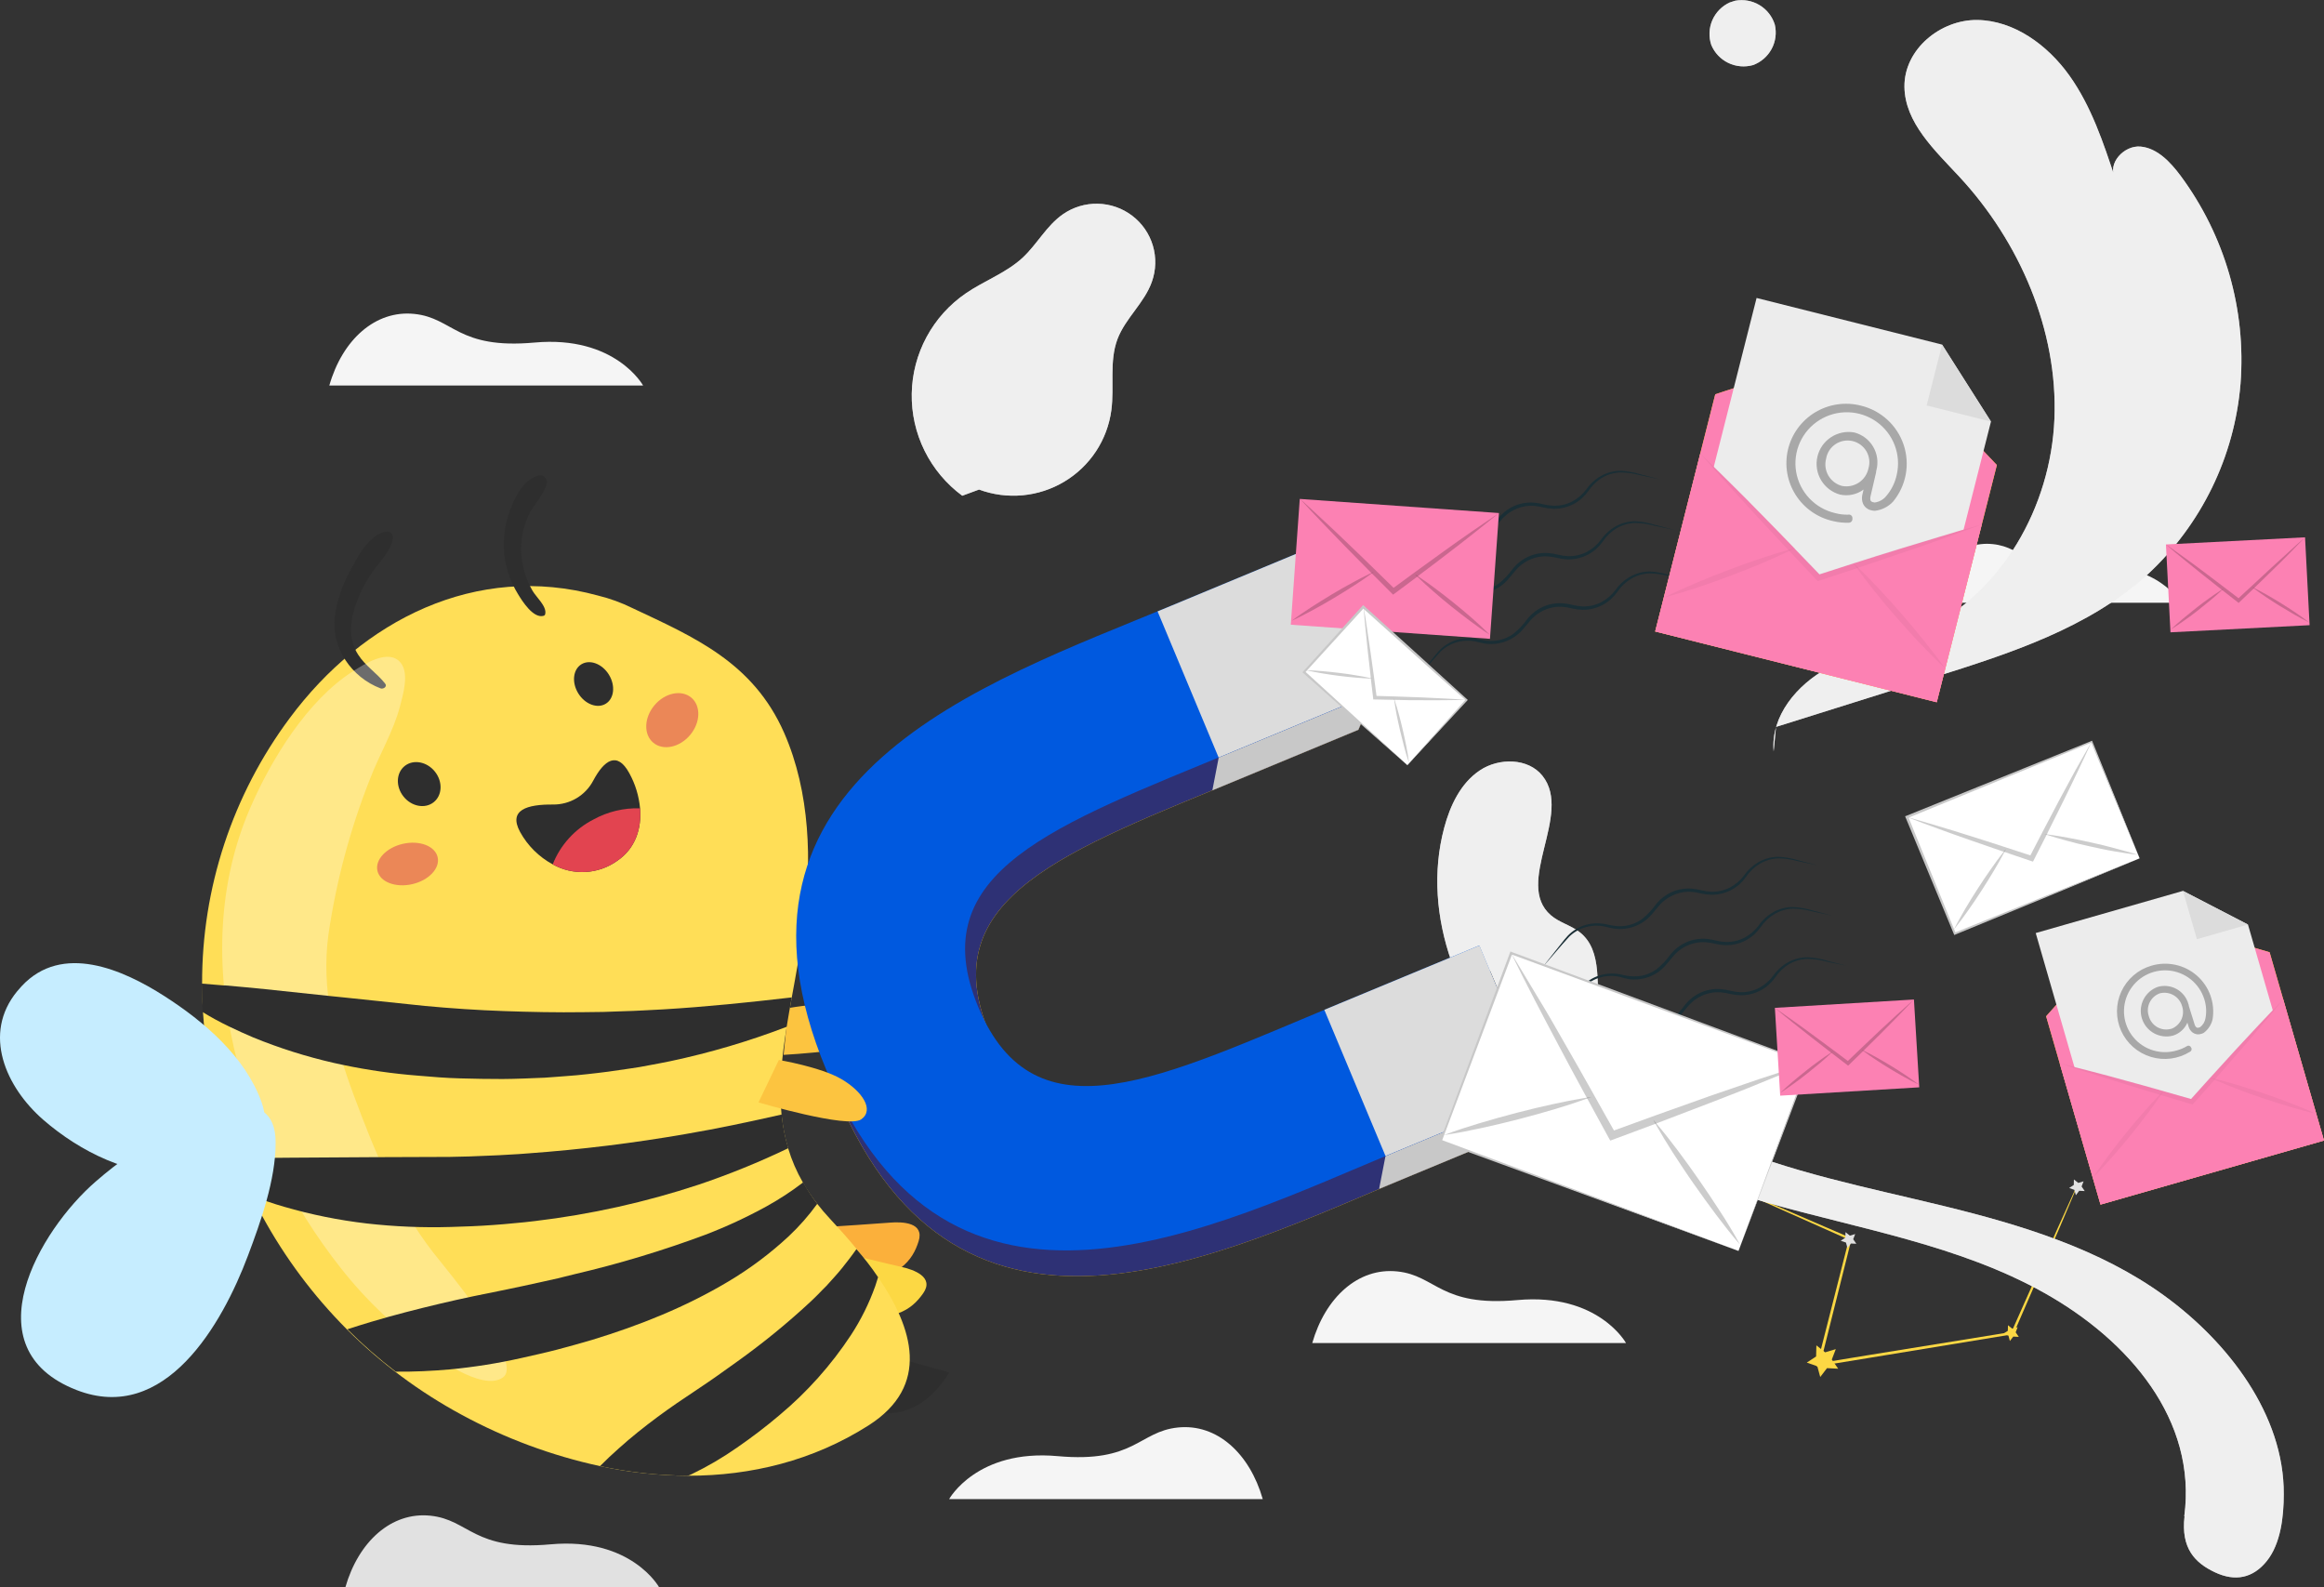 <svg width="369" height="252" viewBox="0 0 369 252" fill="none" xmlns="http://www.w3.org/2000/svg">
<rect x="0" y="0" width="369" height="252" fill="#333333" stroke="none"/>
<g clip-path="url(#clip0_59_3443)">
<path d="M329.753 188.368C329.714 188.521 329.662 188.671 329.596 188.814L329.075 190.075L327.047 194.839C325.254 198.961 322.728 204.78 319.714 211.73L319.669 211.836H319.557L296.509 215.624L288.783 216.885L288.43 216.94L288.52 216.6L293.596 196.646L293.702 196.87L280.161 190.839L276.425 189.166C276.021 188.971 275.696 188.82 275.45 188.708C275.334 188.663 275.225 188.603 275.125 188.53C275.244 188.561 275.36 188.602 275.472 188.653L276.47 189.06L280.251 190.661L293.859 196.535L294.005 196.602L293.965 196.758L288.968 216.728L288.705 216.444L296.431 215.178L319.49 211.446L319.333 211.563L326.823 194.744C327.73 192.736 328.448 191.146 328.957 190.025C329.198 189.506 329.389 189.093 329.518 188.787C329.584 188.641 329.663 188.501 329.753 188.368Z" fill="#FCD844"/>
<path d="M291.484 214.19L290.851 215.842L291.865 217.297L290.089 217.208L289.013 218.614L288.548 216.907L286.879 216.327L288.358 215.356L288.403 213.588L289.786 214.698L291.484 214.19Z" fill="#FCD844"/>
<path d="M275.655 187.42L275.341 188.24L275.845 188.965L274.966 188.92L274.428 189.618L274.198 188.77L273.363 188.48L274.103 188L274.125 187.119L274.809 187.671L275.655 187.42Z" fill="#E1E1E1"/>
<path d="M320.358 210.698L320.044 211.518L320.543 212.243L319.663 212.199L319.125 212.896L318.896 212.048L318.066 211.758L318.8 211.278L318.823 210.397L319.512 210.949L320.358 210.698Z" fill="#FCD844"/>
<path d="M294.563 195.921L294.249 196.741L294.747 197.461L293.868 197.422L293.33 198.119L293.1 197.271L292.266 196.981L293.005 196.496L293.028 195.62L293.717 196.172L294.563 195.921Z" fill="#E1E1E1"/>
<path d="M330.827 187.548L330.513 188.368L331.011 189.094L330.132 189.049L329.6 189.752L329.364 188.904L328.535 188.608L329.269 188.128L329.292 187.253L329.981 187.799L330.827 187.548Z" fill="#E1E1E1"/>
<path d="M54.836 252H104.657C104.657 252 100.248 244.018 87.424 245.178C75.178 246.294 74.539 241.273 68.332 240.632C62.124 239.99 56.914 244.765 54.836 252Z" fill="#E1E1E1"/>
<path d="M52.289 61.205H102.11C102.11 61.205 97.701 53.223 84.877 54.383C72.631 55.499 71.992 50.478 65.785 49.837C59.578 49.195 54.345 53.97 52.289 61.205Z" fill="#F5F5F5"/>
<path d="M208.355 213.225H258.177C258.177 213.225 253.784 205.243 240.944 206.397C228.697 207.513 228.059 202.493 221.851 201.851C215.644 201.21 210.434 205.99 208.355 213.225Z" fill="#F5F5F5"/>
<path d="M200.496 237.998H150.703C150.703 237.998 155.107 230.016 167.93 231.176C180.177 232.292 180.815 227.271 187.028 226.63C193.241 225.988 198.423 230.763 200.496 237.998Z" fill="#F5F5F5"/>
<path d="M305.328 95.696H346.225C346.225 95.696 342.606 89.141 332.068 90.118C321.984 91.027 321.496 86.888 316.381 86.38C311.267 85.873 307.009 89.755 305.328 95.696Z" fill="#F5F5F5"/>
<path d="M346.817 240.715C348.851 225.436 338.066 212.824 324.593 205.265C311.12 197.706 295.461 195.157 280.593 190.945C266.553 186.974 252.581 181.178 242.195 170.981C231.808 160.783 225.556 145.454 229.309 131.408C230.251 127.877 231.926 124.335 234.968 122.304C238.01 120.274 242.654 120.318 244.923 123.186C249.758 129.288 240.34 140.216 246.239 145.304C247.59 146.475 249.45 146.905 250.85 148.015C254.581 150.977 253.371 156.734 253.898 161.453C254.94 170.785 263.73 177.267 272.385 181.049C283.948 186.115 296.475 188.497 308.744 191.498C321.013 194.499 333.394 198.281 343.596 205.672C353.798 213.063 362.683 224.638 362.61 237.217C362.61 240.732 362.14 245.055 359.927 247.816C357.714 250.577 354.885 251.119 351.697 249.624C348.509 248.129 346.268 245.814 346.856 240.737" fill="#EFEFEF"/>
<g opacity="0.8">
<path opacity="0.8" d="M346.817 240.715C348.851 225.436 338.066 212.824 324.593 205.265C311.12 197.706 295.461 195.157 280.593 190.945C266.553 186.974 252.581 181.178 242.195 170.981C231.808 160.783 225.556 145.454 229.309 131.408C230.251 127.877 231.926 124.335 234.968 122.304C238.01 120.274 242.654 120.318 244.923 123.186C249.758 129.288 240.34 140.216 246.239 145.304C247.59 146.475 249.45 146.905 250.85 148.015C254.581 150.977 253.371 156.734 253.898 161.453C254.94 170.785 263.73 177.267 272.385 181.049C283.948 186.115 296.475 188.497 308.744 191.498C321.013 194.499 333.394 198.281 343.596 205.672C353.798 213.063 362.683 224.638 362.61 237.217C362.61 240.732 362.14 245.055 359.927 247.816C357.714 250.577 354.885 251.119 351.697 249.624C348.509 248.129 346.268 245.814 346.856 240.737" fill="#EFEFEF"/>
</g>
<path d="M281.616 119.292C281.129 113.63 285.364 108.693 290.182 106.066C295 103.439 300.507 102.351 305.471 100.008C317.796 94.19 325.639 80.484 326.199 66.46C326.76 52.436 320.676 38.379 311.112 28.07C307.224 23.875 302.446 19.485 302.384 13.767C302.328 7.81 308.126 3.102 313.942 3.174C319.757 3.247 325.096 7.124 328.569 11.988C332.043 16.852 333.97 22.654 335.852 28.349C334.519 25.967 337.253 23.022 339.891 23.273C342.53 23.524 344.603 25.722 346.222 27.892C353.27 37.409 356.65 49.13 355.746 60.921C354.794 72.494 349.53 83.294 340.989 91.2C331.6 99.718 319.174 103.718 307.135 107.505L281.992 115.404" fill="#EFEFEF"/>
<g opacity="0.8">
<path opacity="0.8" d="M281.616 119.292C281.129 113.63 285.364 108.693 290.182 106.066C295 103.439 300.507 102.351 305.471 100.008C317.796 94.19 325.639 80.484 326.199 66.46C326.76 52.436 320.676 38.379 311.112 28.07C307.224 23.875 302.446 19.485 302.384 13.767C302.328 7.81 308.126 3.102 313.942 3.174C319.757 3.247 325.096 7.124 328.569 11.988C332.043 16.852 333.97 22.654 335.852 28.349C334.519 25.967 337.253 23.022 339.891 23.273C342.53 23.524 344.603 25.722 346.222 27.892C353.27 37.409 356.65 49.13 355.746 60.921C354.794 72.494 349.53 83.294 340.989 91.2C331.6 99.718 319.174 103.718 307.135 107.505L281.992 115.404" fill="#EFEFEF"/>
</g>
<path d="M274.626 0.402C273.396 0.971 272.418 1.971 271.881 3.212C271.344 4.453 271.284 5.847 271.713 7.129C272.231 8.38 273.192 9.397 274.414 9.987C275.636 10.578 277.034 10.7 278.341 10.331C279.606 9.866 280.656 8.955 281.293 7.771C281.93 6.587 282.109 5.212 281.797 3.905C281.399 2.613 280.537 1.513 279.375 0.814C278.213 0.115 276.834 -0.133 275.5 0.117" fill="#EFEFEF"/>
<g opacity="0.8">
<path opacity="0.8" d="M274.626 0.402C273.396 0.971 272.418 1.971 271.881 3.212C271.344 4.453 271.284 5.847 271.713 7.129C272.231 8.38 273.192 9.397 274.414 9.987C275.636 10.578 277.034 10.7 278.341 10.331C279.606 9.866 280.656 8.955 281.293 7.771C281.93 6.587 282.109 5.212 281.797 3.905C281.399 2.613 280.537 1.513 279.375 0.814C278.213 0.115 276.834 -0.133 275.5 0.117" fill="#EFEFEF"/>
</g>
<path d="M152.787 78.704C150.251 76.833 148.2 74.386 146.804 71.567C145.409 68.748 144.71 65.638 144.765 62.495C144.819 59.353 145.627 56.269 147.12 53.499C148.612 50.73 150.747 48.356 153.347 46.573C156.277 44.565 159.745 43.338 162.35 40.934C164.664 38.792 166.165 35.824 168.759 34.022C170.38 32.891 172.32 32.303 174.299 32.344C176.278 32.384 178.193 33.051 179.766 34.247C181.339 35.443 182.489 37.106 183.049 38.996C183.609 40.887 183.551 42.906 182.882 44.76C181.689 48.107 178.692 50.517 177.437 53.82C176.092 57.379 176.961 61.361 176.456 65.132C176.147 67.457 175.315 69.683 174.024 71.644C172.732 73.606 171.013 75.252 168.995 76.462C166.977 77.671 164.711 78.413 162.366 78.631C160.021 78.849 157.656 78.539 155.448 77.723" fill="#EFEFEF"/>
<g opacity="0.8">
<path opacity="0.8" d="M152.787 78.704C150.251 76.833 148.2 74.386 146.804 71.567C145.409 68.748 144.71 65.638 144.765 62.495C144.819 59.353 145.627 56.269 147.12 53.499C148.612 50.73 150.747 48.356 153.347 46.573C156.277 44.565 159.745 43.338 162.35 40.934C164.664 38.792 166.165 35.824 168.759 34.022C170.38 32.891 172.32 32.303 174.299 32.344C176.278 32.384 178.193 33.051 179.766 34.247C181.339 35.443 182.489 37.106 183.049 38.996C183.609 40.887 183.551 42.906 182.882 44.76C181.689 48.107 178.692 50.517 177.437 53.82C176.092 57.379 176.961 61.361 176.456 65.132C176.147 67.457 175.315 69.683 174.024 71.644C172.732 73.606 171.013 75.252 168.995 76.462C166.977 77.671 164.711 78.413 162.366 78.631C160.021 78.849 157.656 78.539 155.448 77.723" fill="#EFEFEF"/>
</g>
<path d="M132.082 194.739C132.082 194.739 139.242 194.281 141.275 194.108C143.309 193.935 146.805 194.069 145.852 197.076C144.9 200.083 142.878 203.011 134.833 204.038L132.082 194.739Z" fill="url(#paint0_linear_59_3443)"/>
<path d="M134.144 198.978C134.144 198.978 141.108 200.691 143.108 201.131C145.108 201.572 148.396 202.749 146.576 205.332C144.755 207.915 141.954 210.101 133.965 208.679L134.144 198.978Z" fill="url(#paint1_linear_59_3443)"/>
<path d="M139.273 224.248C139.273 224.248 145.845 225.955 150.713 217.894L142.741 215.663L139.273 224.248Z" fill="#2E2E2E"/>
<path d="M137.895 226.306C129.083 231.912 119.239 234.289 109.29 234.289C104.581 234.269 99.886 233.759 95.284 232.766C87.594 231.099 80.181 228.348 73.273 224.594C66.578 220.975 60.445 216.409 55.065 211.038C49.74 205.698 45.208 199.627 41.608 193.009C41.048 191.961 40.488 190.906 39.967 189.835C39.048 187.976 38.21 186.074 37.452 184.129L37.379 183.945C34.721 177.148 33.041 170.012 32.387 162.747C32.325 162.067 32.27 161.386 32.23 160.7C32.133 159.194 32.087 157.688 32.09 156.181C32.038 140.984 36.926 126.179 46.023 113.976C57.541 98.496 75.547 89.253 94.937 94.547C96.829 95.01 98.664 95.678 100.41 96.538C110.259 101.174 119.576 105.162 124.5 116.336C128.662 125.819 128.909 136.769 127.615 146.866C127.105 150.837 126.388 154.675 125.716 158.346C125.436 159.924 125.155 161.481 124.909 163.009C124.13 167.851 123.643 172.492 124.091 176.955C124.265 178.768 124.616 180.559 125.139 182.305C125.707 184.193 126.49 186.011 127.475 187.721C128.154 188.911 128.92 190.05 129.766 191.13C130.364 191.903 131.021 192.675 131.738 193.444C133.111 194.917 134.584 196.552 136.029 198.303C137.212 199.731 138.366 201.237 139.424 202.766C144.909 210.776 147.833 219.986 137.895 226.306Z" fill="url(#paint2_linear_59_3443)"/>
<path d="M80.981 81.003C80.126 83.302 79.819 85.767 80.085 88.204C80.361 90.354 81.088 92.422 82.219 94.273C82.914 95.428 84.696 98.267 86.337 97.76C86.4 97.737 86.456 97.698 86.497 97.645C86.539 97.593 86.565 97.531 86.572 97.464C86.836 96.259 85.133 94.798 84.556 93.794C83.556 92.06 82.95 90.129 82.78 88.137C82.612 86.018 82.982 83.891 83.855 81.951C84.673 80.116 86.393 78.637 86.825 76.674C86.847 76.512 86.832 76.348 86.781 76.193C86.73 76.038 86.644 75.897 86.53 75.78C86.416 75.663 86.277 75.573 86.123 75.517C85.97 75.462 85.805 75.441 85.642 75.458C83.189 75.988 81.794 78.838 80.981 81.003Z" fill="#2E2E2E"/>
<path d="M68.849 127.368C70.232 126.283 70.328 124.11 69.065 122.516C67.802 120.922 65.658 120.51 64.276 121.596C62.894 122.682 62.797 124.854 64.06 126.448C65.323 128.042 67.467 128.454 68.849 127.368Z" fill="#2E2E2E"/>
<path d="M96.185 111.723C97.525 110.9 97.745 108.832 96.675 107.104C95.605 105.376 93.651 104.642 92.31 105.464C90.97 106.287 90.75 108.355 91.82 110.084C92.89 111.812 94.844 112.546 96.185 111.723Z" fill="#2E2E2E"/>
<path d="M65.442 140.373C68.082 139.774 69.893 137.853 69.488 136.084C69.082 134.315 66.614 133.367 63.974 133.966C61.335 134.566 59.524 136.486 59.929 138.255C60.334 140.025 62.803 140.973 65.442 140.373Z" fill="#EB8757"/>
<path d="M109.574 116.691C111.238 114.711 111.319 112.05 109.755 110.747C108.191 109.444 105.575 109.993 103.911 111.973C102.247 113.953 102.166 116.614 103.73 117.917C105.294 119.22 107.91 118.671 109.574 116.691Z" fill="#EB8757"/>
<path d="M125.169 160.042C125.169 160.042 131.807 158.853 135.567 159.568C139.326 160.282 142.183 162.407 140.665 164.538C139.146 166.669 124.418 167.472 124.418 167.472L125.169 160.042Z" fill="#FCC440"/>
<path d="M55.698 90.441C54.374 92.765 53.507 95.319 53.144 97.966C52.634 102.881 55.788 107.522 60.427 109.29C60.858 109.452 61.547 109.006 61.15 108.526C59.839 106.853 58.012 105.737 56.864 103.93C55.609 101.983 55.508 99.785 56.012 97.582C56.578 95.375 57.503 93.275 58.752 91.367C59.917 89.499 62.007 87.736 62.376 85.504C62.408 85.349 62.399 85.187 62.35 85.036C62.301 84.884 62.214 84.748 62.097 84.639C61.98 84.531 61.838 84.454 61.683 84.416C61.527 84.378 61.365 84.38 61.211 84.422C58.561 84.98 56.869 88.243 55.698 90.441Z" fill="#2E2E2E"/>
<g style="mix-blend-mode:overlay" opacity="0.3">
<path d="M56.023 106.585C48.835 111.153 43.087 120.531 39.776 128.162C29.238 152.288 38.532 181.641 54.157 201.377C58.177 206.487 62.93 210.979 68.264 214.709C68.264 214.709 76.527 221.152 79.877 218.664C83.228 216.176 71.149 201.851 68.841 198.923C62.986 191.425 59.412 182.617 56.135 173.787C53.11 165.648 50.958 157.052 52.152 148.338C53.388 139.903 55.597 131.637 58.734 123.705C60.213 119.833 62.46 116.129 63.513 112.13C63.989 110.306 65.003 106.92 63.62 105.224C61.715 102.898 57.872 105.43 56.023 106.585Z" fill="white"/>
</g>
<path d="M132.928 173.993C113.426 127.392 157.768 112.682 187.679 100.259L210.139 90.927L218.139 110.043L215.69 115.867L197.707 123.325C169.404 135.04 148.037 142.392 157.074 163.98C166.11 185.568 186.166 175.137 214.469 163.383L236.621 154.196L244.649 173.374L242.161 179.125L223.847 186.728C193.954 199.146 152.43 220.6 132.928 173.993Z" fill="#FFC800"/>
<path d="M132.928 173.993C113.426 127.392 157.768 112.682 187.679 100.259L210.139 90.927L218.139 110.043L215.69 115.867L197.707 123.325C169.404 135.04 148.037 142.392 157.074 163.98C166.11 185.568 186.166 175.137 214.469 163.383L236.621 154.196L244.649 173.374L242.161 179.125L223.847 186.728C193.954 199.146 152.43 220.6 132.928 173.993Z" fill="#2E3175"/>
<path d="M193.504 120.263L192.496 125.473L215.678 115.856L218.138 110.049L193.504 120.263Z" fill="#C8C8C8"/>
<path d="M219.987 183.532L218.973 188.748L242.155 179.131L244.614 173.318L219.987 183.532Z" fill="#C8C8C8"/>
<path d="M131.213 169.904C111.711 123.281 156.059 108.571 185.947 96.17L208.407 86.843L218.115 110.049L195.964 119.236C167.661 130.979 146.3 138.303 155.331 159.891C164.362 181.479 184.429 171.048 212.732 159.294L234.877 150.107L244.592 173.312L222.132 182.639C192.244 195.04 150.703 216.511 131.213 169.904Z" fill="#0059DF"/>
<path d="M208.408 86.843L218.116 110.049L195.965 119.236L193.489 120.263L183.797 97.062L185.948 96.175L208.408 86.843Z" fill="#DCDCDC"/>
<path d="M219.988 183.526L210.273 160.321L212.755 159.289L234.901 150.101L244.615 173.307L222.133 182.639C221.428 182.929 220.733 183.225 219.988 183.526Z" fill="#DCDCDC"/>
<path d="M244.996 153.459L246.951 150.988L247.932 149.755C248.257 149.348 248.57 148.93 248.946 148.539C249.7 147.763 250.638 147.187 251.674 146.866C252.723 146.552 253.832 146.499 254.907 146.71C255.411 146.833 255.921 146.93 256.436 147C256.94 147.061 257.45 147.061 257.954 147C258.968 146.871 259.932 146.487 260.755 145.884C261.556 145.237 262.266 144.487 262.867 143.653C263.54 142.787 264.412 142.096 265.411 141.639C266.417 141.188 267.521 140.996 268.621 141.081C269.158 141.13 269.69 141.223 270.212 141.36C270.706 141.482 271.211 141.553 271.719 141.572C272.736 141.602 273.744 141.376 274.649 140.914C275.555 140.445 276.341 139.775 276.946 138.956C277.566 138.069 278.38 137.335 279.327 136.808C280.279 136.291 281.346 136.022 282.431 136.027C283.489 136.088 284.537 136.275 285.551 136.585L288.61 137.377L285.517 136.73C284.511 136.452 283.474 136.299 282.431 136.273C281.401 136.293 280.392 136.573 279.501 137.087C278.602 137.606 277.836 138.324 277.26 139.184C276.944 139.622 276.586 140.028 276.19 140.395C275.78 140.754 275.328 141.063 274.845 141.315C273.868 141.819 272.78 142.072 271.68 142.052C271.136 142.038 270.595 141.966 270.066 141.84C269.571 141.711 269.064 141.627 268.554 141.589C267.542 141.525 266.53 141.717 265.613 142.147C264.686 142.563 263.875 143.196 263.248 143.993L262.234 145.203C261.518 146.03 260.606 146.667 259.582 147.057C258.557 147.446 257.451 147.576 256.363 147.435C255.839 147.35 255.319 147.238 254.806 147.1C253.802 146.889 252.763 146.921 251.775 147.195C250.782 147.475 249.876 148.001 249.142 148.723C247.73 150.252 246.391 151.903 244.996 153.459Z" fill="#1A2E35"/>
<path d="M247.309 161.453L249.264 158.982L250.244 157.749C250.569 157.342 250.883 156.918 251.258 156.527C252.014 155.752 252.952 155.177 253.987 154.854C255.028 154.536 256.132 154.474 257.202 154.675C257.762 154.787 258.222 154.915 258.732 154.971C259.236 155.029 259.746 155.029 260.25 154.971C261.264 154.842 262.228 154.458 263.051 153.855C263.852 153.209 264.562 152.458 265.163 151.624C265.837 150.76 266.709 150.069 267.707 149.61C268.713 149.159 269.817 148.967 270.917 149.052C271.454 149.101 271.986 149.195 272.508 149.331C273.001 149.454 273.506 149.525 274.015 149.543C275.031 149.573 276.038 149.348 276.945 148.891C277.849 148.416 278.634 147.745 279.242 146.927C279.86 146.039 280.675 145.305 281.623 144.779C282.574 144.261 283.642 143.994 284.726 144.004C285.786 144.061 286.834 144.249 287.847 144.562L290.906 145.354L287.813 144.707C286.807 144.428 285.77 144.276 284.726 144.255C283.695 144.285 282.687 144.573 281.796 145.092C280.901 145.614 280.135 146.331 279.555 147.189C279.24 147.627 278.882 148.033 278.485 148.4C278.075 148.758 277.624 149.067 277.141 149.32C276.165 149.826 275.076 150.08 273.976 150.056C273.432 150.042 272.891 149.971 272.362 149.844C271.866 149.716 271.36 149.632 270.849 149.593C269.84 149.521 268.828 149.704 267.908 150.123C266.982 150.539 266.171 151.173 265.544 151.97L264.53 153.18C264.173 153.599 263.767 153.974 263.32 154.296C262.427 154.932 261.386 155.331 260.295 155.456C259.752 155.526 259.202 155.526 258.659 155.456C258.148 155.358 257.643 155.232 257.146 155.077C256.143 154.865 255.103 154.898 254.115 155.172C253.123 155.454 252.218 155.979 251.482 156.7C250.037 158.24 248.704 159.891 247.309 161.453Z" fill="#1A2E35"/>
<path d="M249.621 169.441L251.571 166.97L252.557 165.737C252.882 165.33 253.195 164.906 253.571 164.516C254.326 163.741 255.264 163.165 256.299 162.842C257.34 162.529 258.44 162.468 259.509 162.664C260.015 162.788 260.528 162.887 261.044 162.959C261.549 163.018 262.058 163.018 262.562 162.959C263.576 162.831 264.54 162.447 265.364 161.844C266.163 161.196 266.873 160.445 267.476 159.612C268.147 158.746 269.017 158.054 270.013 157.593C271.019 157.14 272.123 156.948 273.224 157.035C273.763 157.078 274.298 157.171 274.82 157.314C275.314 157.432 275.819 157.501 276.327 157.52C277.344 157.552 278.351 157.327 279.257 156.868C280.161 156.395 280.944 155.723 281.549 154.904C282.17 154.019 282.984 153.285 283.93 152.756C284.884 152.241 285.953 151.974 287.039 151.981C288.098 152.038 289.146 152.226 290.159 152.539L293.218 153.331L290.126 152.684C289.119 152.408 288.083 152.256 287.039 152.232C286.008 152.254 284.999 152.532 284.103 153.041C283.219 153.567 282.465 154.284 281.896 155.138C281.58 155.578 281.22 155.984 280.82 156.349C280.413 156.711 279.964 157.021 279.481 157.275C278.504 157.777 277.416 158.028 276.316 158.006C275.772 157.991 275.231 157.92 274.703 157.794C274.207 157.665 273.701 157.581 273.19 157.543C272.18 157.471 271.169 157.653 270.249 158.073C269.325 158.492 268.514 159.125 267.885 159.919L266.871 161.13C266.514 161.548 266.107 161.923 265.66 162.245C264.766 162.883 263.723 163.285 262.63 163.411C262.088 163.475 261.541 163.475 260.999 163.411C260.475 163.325 259.955 163.211 259.442 163.071C258.438 162.862 257.399 162.895 256.411 163.166C255.418 163.449 254.511 163.975 253.772 164.694C252.349 166.234 251.016 167.907 249.621 169.441Z" fill="#1A2E35"/>
<path d="M219.953 92.21L221.908 89.738L222.889 88.505C223.219 88.098 223.527 87.674 223.908 87.284C224.661 86.508 225.597 85.933 226.631 85.61C227.673 85.295 228.776 85.234 229.847 85.432C230.351 85.557 230.862 85.656 231.376 85.728C231.881 85.786 232.39 85.786 232.894 85.728C233.908 85.6 234.873 85.216 235.696 84.612C236.497 83.966 237.207 83.215 237.808 82.38C238.481 81.514 239.353 80.822 240.351 80.361C241.356 79.908 242.461 79.716 243.561 79.803C244.101 79.847 244.635 79.94 245.158 80.082C245.652 80.201 246.157 80.27 246.665 80.289C247.679 80.32 248.685 80.096 249.589 79.636C250.495 79.164 251.28 78.492 251.886 77.672C252.507 76.787 253.321 76.053 254.267 75.525C255.219 75.009 256.287 74.743 257.371 74.749C258.43 74.807 259.478 74.994 260.491 75.307L263.55 76.099L260.458 75.452C259.453 75.177 258.418 75.025 257.376 75C256.345 75.021 255.336 75.299 254.441 75.809C253.556 76.334 252.801 77.051 252.233 77.907C251.915 78.344 251.554 78.749 251.158 79.117C250.746 79.476 250.295 79.787 249.813 80.043C248.838 80.545 247.751 80.796 246.654 80.774C246.108 80.76 245.565 80.689 245.035 80.562C244.539 80.433 244.033 80.349 243.522 80.311C242.51 80.248 241.498 80.439 240.581 80.869C239.657 81.287 238.849 81.921 238.222 82.715L237.203 83.926C236.847 84.346 236.441 84.721 235.992 85.041C235.101 85.681 234.059 86.081 232.967 86.202C232.426 86.269 231.878 86.269 231.337 86.202C230.81 86.115 230.289 86.001 229.774 85.861C228.771 85.65 227.731 85.683 226.743 85.956C225.751 86.24 224.847 86.765 224.11 87.485C222.687 88.996 221.354 90.648 219.953 92.21Z" fill="#1A2E35"/>
<path d="M222.266 100.198L224.221 97.727L225.212 96.505C225.543 96.098 225.851 95.674 226.226 95.289C226.981 94.512 227.919 93.937 228.955 93.615C229.997 93.303 231.1 93.242 232.17 93.437C232.675 93.562 233.185 93.66 233.7 93.732C234.204 93.791 234.714 93.791 235.218 93.732C236.233 93.607 237.197 93.222 238.019 92.617C238.82 91.97 239.531 91.22 240.131 90.385C240.805 89.519 241.677 88.827 242.675 88.366C243.68 87.913 244.785 87.721 245.885 87.808C246.423 87.852 246.955 87.945 247.476 88.087C247.97 88.207 248.475 88.278 248.983 88.299C249.999 88.326 251.007 88.1 251.913 87.641C252.818 87.168 253.603 86.496 254.21 85.677C254.834 84.795 255.647 84.061 256.591 83.53C257.543 83.014 258.611 82.748 259.694 82.754C260.755 82.818 261.804 83.015 262.815 83.34L265.874 84.126L262.748 83.479C261.743 83.204 260.708 83.052 259.666 83.028C258.635 83.047 257.624 83.328 256.731 83.842C255.844 84.364 255.088 85.079 254.518 85.934C254.206 86.374 253.847 86.78 253.448 87.144C253.038 87.505 252.587 87.816 252.103 88.07C251.126 88.574 250.038 88.827 248.938 88.807C248.395 88.79 247.854 88.719 247.325 88.595C246.829 88.464 246.323 88.378 245.812 88.338C244.802 88.266 243.791 88.448 242.871 88.868C241.948 89.287 241.139 89.92 240.512 90.715L239.493 91.925C239.137 92.345 238.731 92.72 238.283 93.041C237.391 93.68 236.349 94.081 235.257 94.207C234.716 94.273 234.168 94.273 233.627 94.207C233.101 94.12 232.579 94.006 232.064 93.866C231.061 93.657 230.022 93.69 229.033 93.961C228.043 94.247 227.138 94.772 226.4 95.49C225 96.984 223.666 98.636 222.266 100.198Z" fill="#1A2E35"/>
<path d="M224.582 108.186L226.537 105.715L227.518 104.482C227.835 104.06 228.173 103.654 228.532 103.266C229.286 102.489 230.224 101.914 231.26 101.592C232.302 101.279 233.405 101.218 234.476 101.414C234.98 101.539 235.49 101.637 236.005 101.709C236.509 101.768 237.019 101.768 237.523 101.709C238.538 101.586 239.504 101.202 240.324 100.594C241.126 99.947 241.836 99.197 242.437 98.362C243.109 97.495 243.981 96.802 244.98 96.343C245.985 95.889 247.09 95.697 248.19 95.785C248.728 95.829 249.261 95.922 249.781 96.064C250.275 96.184 250.78 96.255 251.288 96.276C252.305 96.303 253.312 96.077 254.218 95.618C255.123 95.145 255.908 94.473 256.515 93.654C257.137 92.771 257.951 92.039 258.896 91.512C259.847 90.995 260.915 90.726 262 90.731C263.06 90.795 264.109 90.992 265.12 91.317L268.179 92.104L265.075 91.484C264.069 91.208 263.032 91.057 261.988 91.032C260.958 91.053 259.95 91.333 259.058 91.847C258.162 92.366 257.395 93.081 256.818 93.939C256.505 94.379 256.147 94.785 255.748 95.149C255.338 95.51 254.886 95.82 254.403 96.075C253.426 96.579 252.338 96.832 251.238 96.812C250.694 96.795 250.154 96.724 249.624 96.6C249.129 96.469 248.623 96.383 248.112 96.343C247.102 96.271 246.091 96.453 245.17 96.873C244.245 97.293 243.434 97.928 242.806 98.725L241.792 99.93C240.714 101.185 239.203 101.993 237.557 102.195C237.014 102.262 236.464 102.262 235.921 102.195C235.361 102.128 234.845 101.966 234.364 101.86C233.361 101.647 232.321 101.677 231.333 101.949C230.342 102.234 229.437 102.759 228.7 103.478C227.316 104.973 225.977 106.624 224.582 108.186Z" fill="#1A2E35"/>
<path d="M307.511 111.488L262.805 100.253L272.345 62.594L298.278 54.082L317.057 73.829L307.511 111.488Z" fill="#FFC800"/>
<path d="M307.511 111.488L262.805 100.253L272.345 62.594L298.278 54.082L317.057 73.829L307.511 111.488Z" fill="#FC81B3"/>
<path d="M305.719 107.974L266.055 98.005L278.906 47.304L308.358 54.707L316.122 66.934L305.719 107.974Z" fill="#ECECEC"/>
<path d="M308.358 54.706L316.123 66.934L305.91 64.368L308.358 54.706Z" fill="#DCDCDC"/>
<path d="M295.438 64.39C297.011 64.765 298.461 65.532 299.654 66.62C300.846 67.707 301.741 69.079 302.254 70.605C302.767 72.132 302.881 73.764 302.585 75.347C302.289 76.93 301.594 78.411 300.564 79.653C299.812 80.453 298.8 80.963 297.707 81.092C297.518 81.094 297.329 81.07 297.147 81.019C296.855 80.964 296.581 80.839 296.347 80.656C296.114 80.472 295.929 80.235 295.808 79.965C295.632 79.537 295.589 79.067 295.685 78.615L295.892 77.723C295.359 78.116 294.746 78.391 294.096 78.528C293.447 78.665 292.775 78.66 292.127 78.515C290.872 78.159 289.803 77.336 289.14 76.217C288.477 75.097 288.271 73.767 288.565 72.501C288.86 71.235 289.631 70.13 290.721 69.415C291.81 68.7 293.134 68.429 294.419 68.658C295.68 68.987 296.759 69.801 297.418 70.921C298.078 72.041 298.264 73.375 297.937 74.632L297.886 74.844V74.972L296.99 78.827C296.94 79.029 296.94 79.239 296.99 79.441C297.033 79.52 297.095 79.588 297.17 79.639C297.245 79.689 297.331 79.721 297.421 79.731L297.634 79.781C298.356 79.692 299.016 79.331 299.477 78.771C300.314 77.799 300.892 76.632 301.158 75.38C301.52 73.816 301.407 72.181 300.835 70.681C300.263 69.181 299.257 67.884 297.945 66.953C296.632 66.022 295.072 65.5 293.461 65.453C291.851 65.405 290.262 65.834 288.896 66.686C287.531 67.538 286.449 68.773 285.789 70.237C285.129 71.701 284.92 73.326 285.188 74.909C285.455 76.491 286.189 77.958 287.294 79.125C288.4 80.292 289.828 81.107 291.399 81.466C292.058 81.641 292.739 81.724 293.421 81.711C293.511 81.687 293.606 81.685 293.697 81.707C293.788 81.728 293.872 81.772 293.942 81.834C294.012 81.896 294.064 81.975 294.096 82.062C294.127 82.15 294.136 82.244 294.122 82.336C294.132 82.422 294.123 82.508 294.095 82.59C294.068 82.672 294.022 82.747 293.962 82.809C293.902 82.872 293.829 82.92 293.748 82.951C293.667 82.982 293.581 82.995 293.494 82.989C292.71 83.011 291.927 82.932 291.164 82.754C289.93 82.496 288.761 81.996 287.725 81.283C286.689 80.57 285.806 79.657 285.128 78.6C284.45 77.542 283.991 76.361 283.777 75.124C283.564 73.888 283.601 72.621 283.885 71.399C284.17 70.177 284.696 69.024 285.434 68.007C286.172 66.99 287.106 66.13 288.182 65.477C289.258 64.825 290.454 64.392 291.7 64.206C292.946 64.019 294.217 64.082 295.438 64.39ZM292.469 77.148C293.397 77.329 294.36 77.137 295.147 76.615C295.934 76.093 296.481 75.282 296.671 74.359C296.806 73.908 296.846 73.435 296.79 72.968C296.735 72.501 296.583 72.05 296.346 71.644C296.108 71.238 295.79 70.884 295.409 70.605C295.029 70.326 294.596 70.127 294.136 70.022C293.675 69.916 293.198 69.905 292.734 69.99C292.269 70.075 291.827 70.254 291.435 70.515C291.043 70.777 290.708 71.116 290.452 71.511C290.197 71.906 290.025 72.35 289.948 72.814C289.827 73.263 289.796 73.732 289.857 74.193C289.919 74.654 290.071 75.099 290.305 75.502C290.539 75.904 290.851 76.257 291.222 76.54C291.594 76.822 292.017 77.029 292.469 77.148Z" fill="#A8A8A8"/>
<path d="M314.665 83.256L307.511 111.488L262.805 100.253L269.959 72.022C271.606 73.589 273.203 75.201 274.822 76.785C276.441 78.37 278.037 79.999 279.623 81.622C281.397 83.418 283.163 85.231 284.923 87.061H285.001C284.977 87.068 284.954 87.08 284.934 87.094L288.889 91.194C290.693 90.608 292.502 90.017 294.312 89.448C294.312 89.448 294.312 89.409 294.273 89.392L294.329 89.442C296.749 88.665 299.177 87.903 301.612 87.155C303.785 86.482 305.961 85.822 308.138 85.175C310.295 84.517 312.469 83.859 314.665 83.256Z" fill="#FC81B3"/>
<g opacity="0.2">
<path opacity="0.2" d="M314.666 83.256C312.543 84.065 310.397 84.813 308.263 85.599C306.128 86.386 303.971 87.111 301.82 87.831C299.579 88.6 297.338 89.361 295.097 90.112L294.89 90.184L288.912 92.159L288.615 92.249L288.408 92.037L284.094 87.468L283.943 87.306C282.318 85.584 280.701 83.851 279.091 82.107C277.556 80.434 276.021 78.76 274.498 77.087C272.974 75.413 271.461 73.712 269.977 71.994C271.624 73.561 273.22 75.173 274.839 76.757C276.458 78.342 278.055 79.971 279.64 81.594C281.415 83.39 283.181 85.203 284.94 87.033L288.895 91.133C290.699 90.547 292.509 89.956 294.318 89.387C296.739 88.61 299.166 87.847 301.601 87.1C303.775 86.427 305.951 85.766 308.128 85.119C310.296 84.517 312.47 83.859 314.666 83.256Z" fill="black"/>
<path opacity="0.2" d="M285.002 87.022C284.978 87.029 284.956 87.041 284.935 87.055L284.078 87.474C282.717 88.132 281.344 88.745 279.955 89.331C278.274 90.056 276.537 90.726 274.812 91.384C273.086 92.042 271.355 92.656 269.596 93.242C267.837 93.827 266.078 94.357 264.285 94.848C265.938 94.006 267.647 93.258 269.327 92.539C271.008 91.819 272.75 91.144 274.47 90.48C276.19 89.816 277.932 89.208 279.686 88.623C281.086 88.154 282.487 87.708 283.927 87.312C284.257 87.217 284.588 87.128 284.924 87.044L285.002 87.022Z" fill="black"/>
<path opacity="0.2" d="M308.777 106.044C307.416 104.788 306.127 103.461 304.856 102.139C303.584 100.817 302.363 99.422 301.141 98.039C299.92 96.655 298.744 95.249 297.595 93.799C296.66 92.633 295.735 91.445 294.861 90.224L294.301 89.442C294.301 89.442 294.301 89.403 294.262 89.387L294.318 89.437L295.068 90.151C296.133 91.172 297.158 92.232 298.172 93.303C299.438 94.647 300.665 96.019 301.875 97.408C303.085 98.797 304.273 100.197 305.421 101.648C306.57 103.098 307.718 104.521 308.777 106.044Z" fill="black"/>
</g>
<path d="M369.002 181.072L333.518 191.241L324.879 161.347L339.378 145.047L360.364 151.178L369.002 181.072Z" fill="#FFC800"/>
<path d="M369.002 181.072L333.518 191.241L324.879 161.347L339.378 145.047L360.364 151.178L369.002 181.072Z" fill="#FC81B3"/>
<path d="M366.342 179.359L334.857 188.379L323.227 148.132L346.605 141.438L356.93 146.782L366.342 179.359Z" fill="#ECECEC"/>
<path d="M346.605 141.438L356.93 146.782L348.818 149.103L346.605 141.438Z" fill="#DCDCDC"/>
<path d="M341.579 153.32C342.819 152.948 344.134 152.896 345.4 153.17C346.666 153.443 347.841 154.034 348.815 154.885C349.788 155.736 350.528 156.82 350.965 158.034C351.401 159.249 351.52 160.554 351.31 161.827C351.112 162.682 350.619 163.44 349.915 163.969C349.788 164.041 349.653 164.098 349.512 164.136C349.287 164.214 349.048 164.237 348.813 164.203C348.577 164.169 348.354 164.079 348.162 163.941C347.865 163.717 347.643 163.41 347.523 163.059L347.31 162.357C347.099 162.843 346.786 163.278 346.392 163.633C345.998 163.989 345.531 164.255 345.024 164.415C344.008 164.683 342.927 164.549 342.007 164.042C341.088 163.534 340.401 162.692 340.09 161.692C339.78 160.692 339.87 159.611 340.341 158.675C340.813 157.74 341.63 157.022 342.621 156.672C343.119 156.532 343.641 156.491 344.155 156.552C344.67 156.613 345.167 156.776 345.618 157.029C346.069 157.283 346.465 157.623 346.783 158.03C347.102 158.437 347.336 158.903 347.472 159.4L347.528 159.562V159.668L348.47 162.691C348.521 162.849 348.612 162.991 348.733 163.104C348.794 163.143 348.864 163.165 348.937 163.17C349.009 163.175 349.082 163.162 349.148 163.132L349.316 163.082C349.782 162.733 350.094 162.217 350.184 161.643C350.374 160.633 350.307 159.591 349.988 158.614C349.604 157.388 348.864 156.303 347.861 155.496C346.858 154.689 345.638 154.196 344.353 154.079C343.069 153.963 341.779 154.228 340.647 154.842C339.514 155.455 338.589 156.389 337.989 157.526C337.39 158.663 337.142 159.951 337.277 161.228C337.413 162.504 337.925 163.713 338.75 164.699C339.575 165.686 340.675 166.408 341.911 166.772C343.148 167.136 344.465 167.128 345.697 166.747C346.224 166.602 346.729 166.386 347.198 166.105C347.252 166.065 347.314 166.037 347.38 166.023C347.446 166.01 347.514 166.011 347.58 166.027C347.645 166.043 347.706 166.073 347.758 166.116C347.811 166.158 347.853 166.212 347.881 166.273C347.923 166.328 347.953 166.391 347.967 166.459C347.982 166.527 347.982 166.597 347.966 166.665C347.951 166.732 347.921 166.795 347.878 166.85C347.835 166.905 347.781 166.949 347.719 166.981C346.8 167.55 345.77 167.916 344.698 168.056C343.625 168.195 342.535 168.105 341.501 167.79C340.466 167.476 339.511 166.945 338.699 166.233C337.888 165.521 337.239 164.644 336.795 163.662C336.352 162.68 336.125 161.614 336.129 160.537C336.133 159.46 336.369 158.397 336.819 157.418C337.27 156.439 337.926 155.567 338.743 154.861C339.56 154.155 340.519 153.632 341.556 153.325L341.579 153.32ZM344.694 163.361C345.411 163.11 346 162.587 346.332 161.906C346.664 161.224 346.711 160.44 346.464 159.724C346.257 158.995 345.772 158.375 345.113 157.997C344.453 157.619 343.672 157.512 342.935 157.699C342.219 157.955 341.635 158.482 341.309 159.165C340.982 159.849 340.94 160.633 341.192 161.347C341.29 161.707 341.459 162.045 341.688 162.34C341.917 162.635 342.202 162.883 342.527 163.068C342.852 163.254 343.211 163.373 343.583 163.421C343.955 163.468 344.332 163.442 344.694 163.344V163.361Z" fill="#A8A8A8"/>
<path d="M362.524 158.664L369 181.072L333.515 191.241L327.039 168.827C328.809 169.251 330.569 169.726 332.333 170.172C334.098 170.618 335.857 171.109 337.611 171.594C339.568 172.122 341.525 172.667 343.482 173.229L343.527 173.184C343.513 173.2 343.502 173.216 343.493 173.234L347.891 174.484C348.899 173.368 349.919 172.219 350.938 171.098H350.882H350.944C352.307 169.592 353.672 168.093 355.039 166.602C356.272 165.27 357.51 163.941 358.754 162.613C360.014 161.291 361.252 159.958 362.524 158.664Z" fill="#FC81B3"/>
<g opacity="0.2">
<path opacity="0.2" d="M362.524 158.664C361.404 160.075 360.199 161.453 359.039 162.853C357.88 164.253 356.681 165.642 355.493 166.998C354.305 168.353 353 169.859 351.751 171.282L351.639 171.416L348.305 175.159L348.137 175.337L347.902 175.276L343.067 173.842L342.899 173.798C341.078 173.24 339.258 172.682 337.437 172.124C335.616 171.566 333.964 171.048 332.227 170.495C330.49 169.943 328.759 169.38 327.039 168.788C328.809 169.212 330.569 169.687 332.333 170.133C334.098 170.579 335.857 171.07 337.611 171.555C339.568 172.083 341.525 172.628 343.482 173.19L347.88 174.439C348.888 173.324 349.908 172.175 350.927 171.053C352.29 169.547 353.656 168.048 355.023 166.557C356.255 165.226 357.493 163.896 358.737 162.569C360.014 161.291 361.252 159.958 362.524 158.664Z" fill="black"/>
<path opacity="0.2" d="M343.526 173.184C343.513 173.199 343.502 173.216 343.493 173.234C343.353 173.446 343.213 173.658 343.067 173.865C342.395 174.869 341.689 175.845 340.966 176.81C340.081 177.993 339.162 179.147 338.238 180.296C337.313 181.446 336.361 182.561 335.381 183.671C334.4 184.781 333.409 185.875 332.355 186.918C333.162 185.668 334.036 184.475 334.91 183.292C335.784 182.109 336.714 180.955 337.638 179.806C338.563 178.656 339.521 177.535 340.496 176.425C341.274 175.544 342.07 174.662 342.899 173.82C343.089 173.619 343.28 173.424 343.459 173.229L343.526 173.184Z" fill="black"/>
<path opacity="0.2" d="M367.674 176.799C366.223 176.47 364.794 176.074 363.377 175.65C361.96 175.226 360.576 174.768 359.153 174.305C357.73 173.842 356.352 173.329 354.985 172.794C353.864 172.359 352.744 171.912 351.624 171.416L350.923 171.098H350.867H350.929L351.736 171.293C352.89 171.572 354.027 171.896 355.164 172.23C356.582 172.649 357.965 173.112 359.388 173.58C360.811 174.049 362.189 174.556 363.556 175.092C364.923 175.627 366.329 176.169 367.674 176.799Z" fill="black"/>
</g>
<path d="M206.376 79.21L204.949 99.18L236.573 101.421L238 81.451L206.376 79.21Z" fill="#FC81B3"/>
<path opacity="0.2" d="M238.014 81.443C236.652 82.559 235.263 83.641 233.891 84.746C232.518 85.85 231.129 86.904 229.739 87.97C228.35 89.035 226.837 90.201 225.381 91.272L225.252 91.384L221.386 94.268L221.196 94.407L221.028 94.246C219.907 93.13 218.753 91.975 217.616 90.832C217.574 90.795 217.535 90.756 217.498 90.715C216.21 89.424 214.927 88.122 213.649 86.81C212.434 85.566 211.212 84.299 210.002 83.039C208.792 81.778 207.582 80.495 206.395 79.19C207.677 80.305 208.932 81.516 210.198 82.676C211.465 83.836 212.72 85.041 213.974 86.246C215.371 87.574 216.762 88.918 218.148 90.279C219.19 91.289 220.227 92.31 221.269 93.325C222.439 92.466 223.61 91.596 224.787 90.748C226.355 89.632 227.919 88.466 229.493 87.345C230.905 86.341 232.294 85.337 233.734 84.355C235.173 83.373 236.58 82.408 238.014 81.443Z" fill="black"/>
<path opacity="0.2" d="M218.162 90.77C218.162 90.77 218.162 90.77 218.123 90.798C217.949 90.932 217.77 91.06 217.596 91.183C216.756 91.797 215.915 92.377 215.024 92.94C213.966 93.632 212.879 94.29 211.792 94.948C210.705 95.607 209.607 96.22 208.492 96.828C207.377 97.436 206.251 98.022 205.086 98.552C206.106 97.782 207.159 97.074 208.223 96.388C209.288 95.701 210.369 95.032 211.456 94.374C212.543 93.716 213.646 93.096 214.761 92.494C215.652 92.009 216.554 91.534 217.473 91.094L218.117 90.793L218.162 90.77Z" fill="black"/>
<path opacity="0.2" d="M236.556 100.783C235.481 100.097 234.45 99.355 233.43 98.597C232.411 97.838 231.419 97.057 230.427 96.27C229.436 95.484 228.461 94.658 227.514 93.822C226.736 93.147 225.968 92.455 225.229 91.73L224.752 91.272L224.719 91.233H224.764L225.357 91.629C226.203 92.187 227.038 92.79 227.839 93.392C228.859 94.151 229.856 94.932 230.842 95.724C231.828 96.516 232.803 97.33 233.755 98.167C234.708 99.004 235.654 99.879 236.556 100.783Z" fill="black"/>
<path d="M365.991 85.304L343.902 86.438L344.624 100.387L366.713 99.254L365.991 85.304Z" fill="#FC81B3"/>
<path opacity="0.2" d="M365.982 85.315C365.136 86.207 364.268 87.066 363.416 87.953C362.565 88.84 361.685 89.683 360.811 90.536C359.937 91.389 358.996 92.316 358.083 93.197L357.999 93.281L355.567 95.607L355.45 95.718L355.321 95.623L352.665 93.548L352.57 93.476C351.567 92.695 350.57 91.908 349.573 91.105C348.576 90.302 347.674 89.576 346.727 88.807C345.78 88.037 344.833 87.25 343.926 86.447C344.912 87.128 345.881 87.842 346.861 88.539C347.842 89.236 348.811 89.961 349.78 90.687C350.856 91.49 351.937 92.304 353.013 93.13L355.433 94.976C356.172 94.279 356.912 93.582 357.674 92.896C358.66 91.97 359.648 91.051 360.637 90.14C361.53 89.322 362.423 88.511 363.315 87.708C364.184 86.904 365.074 86.09 365.982 85.315Z" fill="black"/>
<path opacity="0.2" d="M353.036 93.442C353.034 93.451 353.034 93.461 353.036 93.47L352.7 93.777C352.173 94.274 351.624 94.748 351.07 95.211C350.397 95.769 349.703 96.326 349.008 96.884C348.313 97.442 347.602 97.95 346.879 98.463C346.156 98.976 345.428 99.484 344.672 99.947C345.311 99.328 345.977 98.747 346.655 98.184C347.333 97.621 348.028 97.068 348.722 96.51C349.417 95.953 350.128 95.439 350.851 94.926C351.411 94.513 352.011 94.112 352.61 93.727L353.025 93.465L353.036 93.442Z" fill="black"/>
<path opacity="0.2" d="M366.632 98.814C365.831 98.429 365.046 98.005 364.279 97.565C363.511 97.124 362.755 96.672 361.999 96.209C361.242 95.746 360.503 95.261 359.758 94.764C359.156 94.363 358.568 93.944 357.993 93.509L357.629 93.23H357.663L358.105 93.453C358.738 93.771 359.36 94.112 359.976 94.463C360.749 94.898 361.506 95.356 362.256 95.819C363.007 96.282 363.752 96.767 364.497 97.269C365.242 97.771 365.931 98.267 366.632 98.814Z" fill="black"/>
<path d="M216.469 96.354L207.059 106.713L223.462 121.486L232.872 111.127L216.469 96.354Z" fill="white"/>
<path d="M223.454 121.468L215.213 114.216L206.927 106.852L206.793 106.735L206.916 106.601L216.3 96.22L216.44 96.064L216.597 96.209C222.054 101.146 227.527 106.066 232.95 111.031L233.051 111.125L232.961 111.226L223.454 121.468ZM223.454 121.468L232.76 111.008V111.198C227.247 106.322 221.79 101.391 216.306 96.482H216.603L207.174 106.819V106.562L215.297 113.976L223.454 121.468Z" fill="#C8C8C8"/>
<path opacity="0.2" d="M232.861 111.109C231.628 111.148 230.401 111.142 229.169 111.165C227.936 111.187 226.721 111.165 225.494 111.165C224.267 111.165 222.945 111.165 221.673 111.114H221.555L218.194 111.047H218.032V110.891C217.897 109.776 217.765 108.66 217.634 107.544C217.631 107.505 217.631 107.466 217.634 107.427C217.484 106.166 217.341 104.904 217.203 103.639C217.074 102.435 216.95 101.218 216.827 100.008C216.704 98.797 216.597 97.576 216.508 96.343C216.721 97.52 216.9 98.714 217.068 99.891C217.236 101.068 217.432 102.273 217.6 103.467C217.796 104.794 217.981 106.133 218.16 107.472C218.295 108.476 218.424 109.48 218.558 110.484C219.572 110.512 220.592 110.534 221.6 110.573C222.956 110.618 224.306 110.663 225.656 110.718C226.866 110.77 228.073 110.828 229.275 110.891C230.457 110.964 231.668 111.008 232.861 111.109Z" fill="black"/>
<path opacity="0.2" d="M217.932 107.723H217.472C216.744 107.695 216.027 107.645 215.304 107.583C214.419 107.511 213.54 107.41 212.66 107.304C211.78 107.198 210.906 107.065 210.033 106.919C209.159 106.774 208.285 106.618 207.422 106.412C208.313 106.412 209.198 106.49 210.077 106.562C210.957 106.635 211.842 106.741 212.722 106.841C213.601 106.942 214.475 107.076 215.355 107.226C216.049 107.338 216.75 107.466 217.444 107.617L217.926 107.728L217.932 107.723Z" fill="black"/>
<path opacity="0.2" d="M223.719 121.099C223.427 120.263 223.158 119.426 222.946 118.561C222.733 117.697 222.503 116.854 222.301 115.995C222.1 115.136 221.915 114.272 221.741 113.407C221.607 112.699 221.489 111.99 221.394 111.276C221.394 111.125 221.349 110.975 221.332 110.824C221.332 110.824 221.332 110.824 221.332 110.785V110.824L221.483 111.293C221.707 111.962 221.903 112.643 222.088 113.323C222.324 114.177 222.531 115.03 222.733 115.889C222.934 116.748 223.114 117.613 223.293 118.483C223.472 119.353 223.612 120.218 223.719 121.099Z" fill="black"/>
<path d="M332.112 117.741L302.77 129.694L310.383 148.224L339.726 136.271L332.112 117.741Z" fill="white"/>
<path d="M339.719 136.273L325.153 142.325L310.436 148.383L310.296 148.444L310.235 148.299L302.571 129.791L302.492 129.595L302.688 129.517L332.061 117.647L332.179 117.596L332.223 117.714L335.994 127.024L339.719 136.273ZM339.719 136.273L335.837 127.007L331.994 117.792L332.156 117.859L302.845 129.891L302.963 129.618L310.526 148.166L310.319 148.082L324.974 142.169L339.719 136.273Z" fill="#C8C8C8"/>
<path opacity="0.2" d="M332.112 117.741C331.389 119.354 330.621 120.927 329.871 122.522C329.12 124.117 328.352 125.679 327.579 127.247C326.806 128.814 325.966 130.51 325.148 132.133L325.081 132.29L322.901 136.585L322.789 136.791L322.571 136.719C321.041 136.206 319.518 135.692 317.994 135.168C317.938 135.168 317.887 135.135 317.831 135.118C316.106 134.53 314.378 133.932 312.649 133.322C311.002 132.764 309.349 132.15 307.702 131.553C306.055 130.956 304.397 130.343 302.75 129.696C304.431 130.148 306.061 130.661 307.719 131.146C309.378 131.631 311.03 132.15 312.688 132.675C314.526 133.247 316.371 133.839 318.224 134.448L322.38 135.804C323.041 134.515 323.708 133.221 324.38 131.944C325.269 130.226 326.169 128.515 327.081 126.812C327.895 125.287 328.717 123.77 329.546 122.26C330.425 120.743 331.249 119.225 332.112 117.741Z" fill="black"/>
<path opacity="0.2" d="M318.456 134.85C318.456 134.85 318.456 134.884 318.456 134.895L318.154 135.453C317.672 136.373 317.162 137.271 316.63 138.158C315.991 139.246 315.313 140.317 314.63 141.382C313.946 142.448 313.241 143.491 312.507 144.528C311.773 145.566 311.028 146.592 310.227 147.58C310.787 146.464 311.425 145.348 312.07 144.233C312.714 143.117 313.392 142.074 314.07 141.009C314.748 139.943 315.465 138.894 316.199 137.857C316.759 137.031 317.375 136.211 318.003 135.408L318.445 134.85H318.456Z" fill="black"/>
<path opacity="0.2" d="M339.406 135.704C338.14 135.564 336.879 135.352 335.635 135.146C334.392 134.939 333.142 134.655 331.899 134.387C330.655 134.119 329.428 133.829 328.201 133.483C327.204 133.216 326.207 132.926 325.221 132.613L324.593 132.412C324.577 132.41 324.56 132.41 324.543 132.412H324.599L325.305 132.507C326.313 132.636 327.316 132.808 328.319 132.993C329.568 133.216 330.806 133.483 332.044 133.757C333.282 134.03 334.521 134.315 335.747 134.66C336.974 135.006 338.196 135.291 339.406 135.704Z" fill="black"/>
<path d="M239.938 151.297L228.805 181.122L276.035 198.602L287.168 168.777L239.938 151.297Z" fill="white"/>
<path d="M276.038 198.588L252.425 189.958L228.755 181.295L228.609 181.239L228.665 181.094L239.747 151.256L239.82 151.055L240.016 151.133L287.215 168.694L287.333 168.733L287.288 168.85L276.038 198.588ZM276.038 198.588L287.058 168.721L287.131 168.878L239.87 151.479L240.139 151.356L228.934 181.161L228.845 180.96L252.402 189.735L276.038 198.588Z" fill="#C8C8C8"/>
<path opacity="0.2" d="M287.168 168.777C284.585 169.893 281.991 170.908 279.403 171.985C276.815 173.061 274.215 174.049 271.621 175.059C268.91 176.107 266.2 177.143 263.492 178.166L263.246 178.266L256.025 180.955L255.677 181.078L255.492 180.76C254.264 178.528 253.039 176.288 251.817 174.038C251.772 173.965 251.733 173.882 251.688 173.803C250.305 171.265 248.926 168.722 247.571 166.15C246.271 163.712 244.977 161.247 243.694 158.781C242.411 156.315 241.145 153.822 239.918 151.301C241.363 153.604 242.719 155.975 244.159 158.318C245.599 160.661 246.96 163.043 248.316 165.43C249.847 168.082 251.365 170.752 252.87 173.441C253.991 175.443 255.111 177.463 256.26 179.477C258.434 178.679 260.613 177.881 262.781 177.106C265.683 176.057 268.585 175.023 271.487 174.004C274.101 173.097 276.703 172.204 279.291 171.327C281.958 170.479 284.557 169.581 287.168 168.777Z" fill="black"/>
<path opacity="0.2" d="M252.713 174.149L252.635 174.177C252.31 174.294 251.985 174.417 251.66 174.528C250.103 175.086 248.534 175.594 246.954 176.063C245.021 176.648 243.077 177.178 241.122 177.686C239.167 178.193 237.201 178.662 235.24 179.086C233.279 179.51 231.285 179.912 229.273 180.202C231.173 179.482 233.1 178.868 235.027 178.288C236.954 177.708 238.915 177.173 240.859 176.659C242.803 176.146 244.781 175.683 246.753 175.254C248.321 174.913 249.912 174.595 251.509 174.333C251.884 174.272 252.248 174.211 252.629 174.16L252.713 174.149Z" fill="black"/>
<path opacity="0.2" d="M276.279 197.606C274.957 196.078 273.708 194.482 272.498 192.876C271.288 191.269 270.117 189.635 268.957 187.989C267.798 186.343 266.688 184.642 265.596 182.969C264.711 181.591 263.854 180.179 263.047 178.763C262.868 178.456 262.699 178.155 262.531 177.848C262.531 177.848 262.531 177.803 262.492 177.781L262.554 177.842C262.795 178.132 263.041 178.4 263.277 178.707C264.319 179.94 265.305 181.217 266.279 182.5C267.495 184.107 268.66 185.741 269.809 187.392C270.957 189.043 272.083 190.739 273.17 192.413C274.257 194.086 275.316 195.827 276.279 197.606Z" fill="black"/>
<path d="M303.89 158.682L281.812 160.007L282.657 173.95L304.734 172.625L303.89 158.682Z" fill="#FC81B3"/>
<path opacity="0.2" d="M303.886 158.692C303.045 159.59 302.205 160.46 301.342 161.347C300.479 162.234 299.628 163.093 298.765 163.958C297.902 164.822 296.961 165.754 296.054 166.641L295.975 166.724C295.176 167.513 294.371 168.296 293.561 169.073L293.443 169.184L293.314 169.09L290.642 167.042L290.546 166.97C289.538 166.194 288.535 165.419 287.532 164.627C286.53 163.835 285.616 163.115 284.658 162.351C283.7 161.587 282.754 160.811 281.812 160.014C282.804 160.683 283.779 161.392 284.765 162.083C285.751 162.775 286.726 163.489 287.701 164.209C288.787 164.995 289.874 165.804 290.961 166.618L293.398 168.443C294.126 167.745 294.86 167.037 295.589 166.345C296.563 165.414 297.544 164.482 298.53 163.556C299.411 162.73 300.296 161.912 301.185 161.101C302.098 160.293 302.984 159.473 303.886 158.692Z" fill="black"/>
<path opacity="0.2" d="M291.014 166.931L290.986 166.959L290.656 167.271C290.135 167.768 289.591 168.247 289.042 168.716C288.37 169.274 287.681 169.832 286.992 170.389C286.303 170.947 285.597 171.472 284.88 171.99C284.163 172.509 283.434 173.022 282.684 173.497C283.317 172.872 283.983 172.281 284.65 171.712C285.317 171.143 286.011 170.596 286.7 170.038C287.39 169.48 288.101 168.95 288.818 168.431C289.378 168.019 289.972 167.606 290.566 167.221L290.981 166.953L291.014 166.931Z" fill="black"/>
<path opacity="0.2" d="M304.654 172.186C303.847 171.806 303.063 171.388 302.29 170.958C301.516 170.529 300.76 170.077 299.998 169.62C299.236 169.162 298.497 168.688 297.757 168.192C297.158 167.796 296.564 167.388 295.987 166.953L295.617 166.68H295.651L296.099 166.897C296.738 167.21 297.36 167.545 297.976 167.89C298.755 168.32 299.511 168.772 300.267 169.229C301.023 169.687 301.774 170.166 302.508 170.657C303.242 171.148 303.948 171.645 304.654 172.186Z" fill="black"/>
<path d="M125.711 158.351C125.431 159.93 125.151 161.486 124.904 163.015C118.914 165.311 112.751 167.134 106.473 168.465C105.352 168.71 104.282 168.889 103.184 169.101C102.086 169.313 100.994 169.519 99.885 169.659L96.568 170.138C95.448 170.289 94.327 170.412 93.24 170.534C92.153 170.657 90.999 170.769 89.879 170.841C88.758 170.914 87.638 171.031 86.518 171.092C84.277 171.182 82.036 171.293 79.795 171.304C77.554 171.315 75.313 171.26 73.072 171.204C70.831 171.148 68.59 170.964 66.349 170.769C62.356 170.456 58.387 169.887 54.467 169.067C53.996 168.973 53.526 168.867 53.055 168.761C48.668 167.763 44.372 166.407 40.209 164.705C38.921 164.147 37.643 163.589 36.388 162.976C35.615 162.604 34.85 162.21 34.091 161.793C33.447 161.436 32.809 161.074 32.175 160.678C32.078 159.171 32.032 157.665 32.035 156.159C33.197 156.248 34.347 156.343 35.486 156.444H35.744C37.901 156.639 40.047 156.823 42.17 157.046L52.103 158.1L54.904 158.385L67.447 159.701C71.632 160.092 75.851 160.376 80.03 160.521C84.209 160.666 88.434 160.756 92.674 160.694L95.801 160.655L98.972 160.544C101.089 160.499 103.201 160.343 105.324 160.248C112.092 159.846 118.854 159.144 125.711 158.351Z" fill="#2E2E2E"/>
<path d="M39.968 189.83C41.649 190.494 43.363 191.085 45.089 191.581C49.383 192.831 53.776 193.72 58.22 194.237C62.655 194.74 67.12 194.927 71.582 194.794L74.943 194.677C76.064 194.629 77.184 194.564 78.305 194.482C79.425 194.415 80.546 194.298 81.632 194.198C82.719 194.097 83.873 193.997 84.96 193.852C93.788 192.8 102.488 190.866 110.927 188.078C115.784 186.441 120.536 184.51 125.157 182.293C124.634 180.548 124.283 178.757 124.109 176.944C119.011 178.093 113.946 179.175 108.865 180.04C100.599 181.478 92.265 182.502 83.896 183.108C82.854 183.203 81.812 183.258 80.77 183.314C79.728 183.37 78.686 183.448 77.644 183.47L74.517 183.599L71.386 183.671L58.87 183.716L46.243 183.794C44.12 183.794 41.991 183.839 39.834 183.883L37.402 183.939L39.968 189.83Z" fill="#2E2E2E"/>
<path d="M129.762 191.118C128.42 192.974 126.905 194.698 125.235 196.267C122.303 198.994 119.088 201.402 115.644 203.452C108.821 207.53 101.47 210.447 94.036 212.712C92.171 213.27 90.299 213.772 88.434 214.274C87.498 214.53 86.557 214.731 85.633 214.954C84.708 215.178 83.75 215.39 82.832 215.59C79.067 216.438 75.251 217.045 71.409 217.409C68.557 217.66 65.7 217.794 62.831 217.766C60.129 215.692 57.565 213.445 55.156 211.038C56.406 210.626 57.655 210.241 58.899 209.867C62.506 208.785 66.114 207.87 69.711 207.011C73.308 206.152 76.915 205.416 80.518 204.701C82.322 204.35 84.098 203.921 85.89 203.547C87.683 203.173 89.459 202.744 91.224 202.292C98.275 200.645 105.213 198.552 111.997 196.027C115.331 194.749 118.573 193.245 121.7 191.526C123.737 190.4 125.686 189.125 127.532 187.71C128.192 188.898 128.937 190.037 129.762 191.118Z" fill="#2E2E2E"/>
<path d="M139.421 202.771C139.287 203.234 139.135 203.697 138.979 204.155C138.005 206.902 136.705 209.524 135.107 211.965C131.96 216.741 128.127 221.031 123.729 224.7C121.578 226.524 119.337 228.225 117.04 229.81C114.757 231.408 112.347 232.82 109.835 234.032L109.275 234.283C104.566 234.264 99.872 233.753 95.269 232.76C96.239 231.784 97.225 230.847 98.222 229.971C100.216 228.175 102.267 226.546 104.345 225.001C106.424 223.456 108.547 222.022 110.681 220.611C112.816 219.2 114.883 217.727 116.939 216.243C121.021 213.333 124.912 210.166 128.586 206.76C129.029 206.325 129.505 205.912 129.925 205.46C130.345 205.008 130.794 204.579 131.231 204.133C132.049 203.212 132.911 202.308 133.684 201.343C134.458 200.378 135.247 199.363 135.981 198.309C137.208 199.703 138.379 201.226 139.421 202.771Z" fill="#2E2E2E"/>
<path d="M123.666 168.281C123.666 168.281 130.322 169.396 133.616 171.327C136.91 173.257 138.882 176.219 136.736 177.714C134.591 179.209 120.434 175.019 120.434 175.019L123.666 168.281Z" fill="#FCC440"/>
<path d="M15.194 187.582C6.23 195.341 -4.711 214.118 12.157 220.684C26.225 226.161 35.295 210.191 39.362 199.369C41.412 193.924 43.771 187.297 43.765 181.401C43.765 171.55 32.27 176.654 27.082 179.365C22.823 181.653 18.835 184.409 15.194 187.582Z" fill="#C6EDFF"/>
<path d="M2.73 157.37C2.954 157.102 3.184 156.84 3.43 156.572C9.856 149.644 19.52 153.922 26.108 158.145C32.422 162.195 38.938 167.745 41.543 175.014C44.344 182.874 34.764 186.092 28.657 186.394C20.68 186.79 12.758 182.89 6.864 177.775C0.915 172.587 -2.844 164.142 2.73 157.37Z" fill="#C6EDFF"/>
<path d="M99.919 122.751C100.87 124.472 101.452 126.372 101.628 128.329C101.897 131.592 100.855 134.739 97.997 136.669C96.522 137.725 94.773 138.339 92.959 138.437C91.144 138.536 89.339 138.116 87.756 137.226C85.571 136.042 83.774 134.257 82.58 132.083C80.664 128.569 83.7 127.688 87.824 127.727C89.13 127.739 90.414 127.394 91.536 126.728C92.657 126.061 93.573 125.1 94.182 123.95C95.941 120.642 98.003 119.225 99.919 122.751Z" fill="#2E2E2E"/>
<path d="M101.629 128.329C101.898 131.592 100.856 134.738 97.999 136.668C96.523 137.725 94.775 138.338 92.96 138.437C91.145 138.536 89.34 138.116 87.758 137.226C88.974 134.148 91.274 131.616 94.228 130.103C96.49 128.859 99.047 128.246 101.629 128.329Z" fill="#E24450"/>
</g>
<defs>
<linearGradient id="paint0_linear_59_3443" x1="118.505" y1="198.549" x2="123.244" y2="198.796" gradientUnits="userSpaceOnUse">
<stop offset="0.15" stop-color="#FCD844"/>
<stop offset="0.42" stop-color="#FCD443"/>
<stop offset="0.69" stop-color="#FCC740"/>
<stop offset="0.97" stop-color="#FBB33C"/>
<stop offset="1" stop-color="#FBB03B"/>
</linearGradient>
<linearGradient id="paint1_linear_59_3443" x1="2890.42" y1="2183.2" x2="2971.33" y2="2214.38" gradientUnits="userSpaceOnUse">
<stop offset="0.15" stop-color="#FCD844"/>
<stop offset="0.42" stop-color="#FCD443"/>
<stop offset="0.69" stop-color="#FCC740"/>
<stop offset="0.97" stop-color="#FBB33C"/>
<stop offset="1" stop-color="#FBB03B"/>
</linearGradient>
<linearGradient id="paint2_linear_59_3443" x1="18721.8" y1="21804.8" x2="16640.4" y2="55493.5" gradientUnits="userSpaceOnUse">
<stop offset="0.15" stop-color="#FFDE57"/>
<stop offset="0.42" stop-color="#FFDB5B"/>
<stop offset="0.69" stop-color="#FFD055"/>
<stop offset="0.69" stop-color="#FCC740"/>
<stop offset="0.97" stop-color="#FFBD4F"/>
<stop offset="1" stop-color="#FFBB50"/>
</linearGradient>
<clipPath id="clip0_59_3443">
<rect width="369" height="252" fill="white"/>
</clipPath>
</defs>
</svg>
